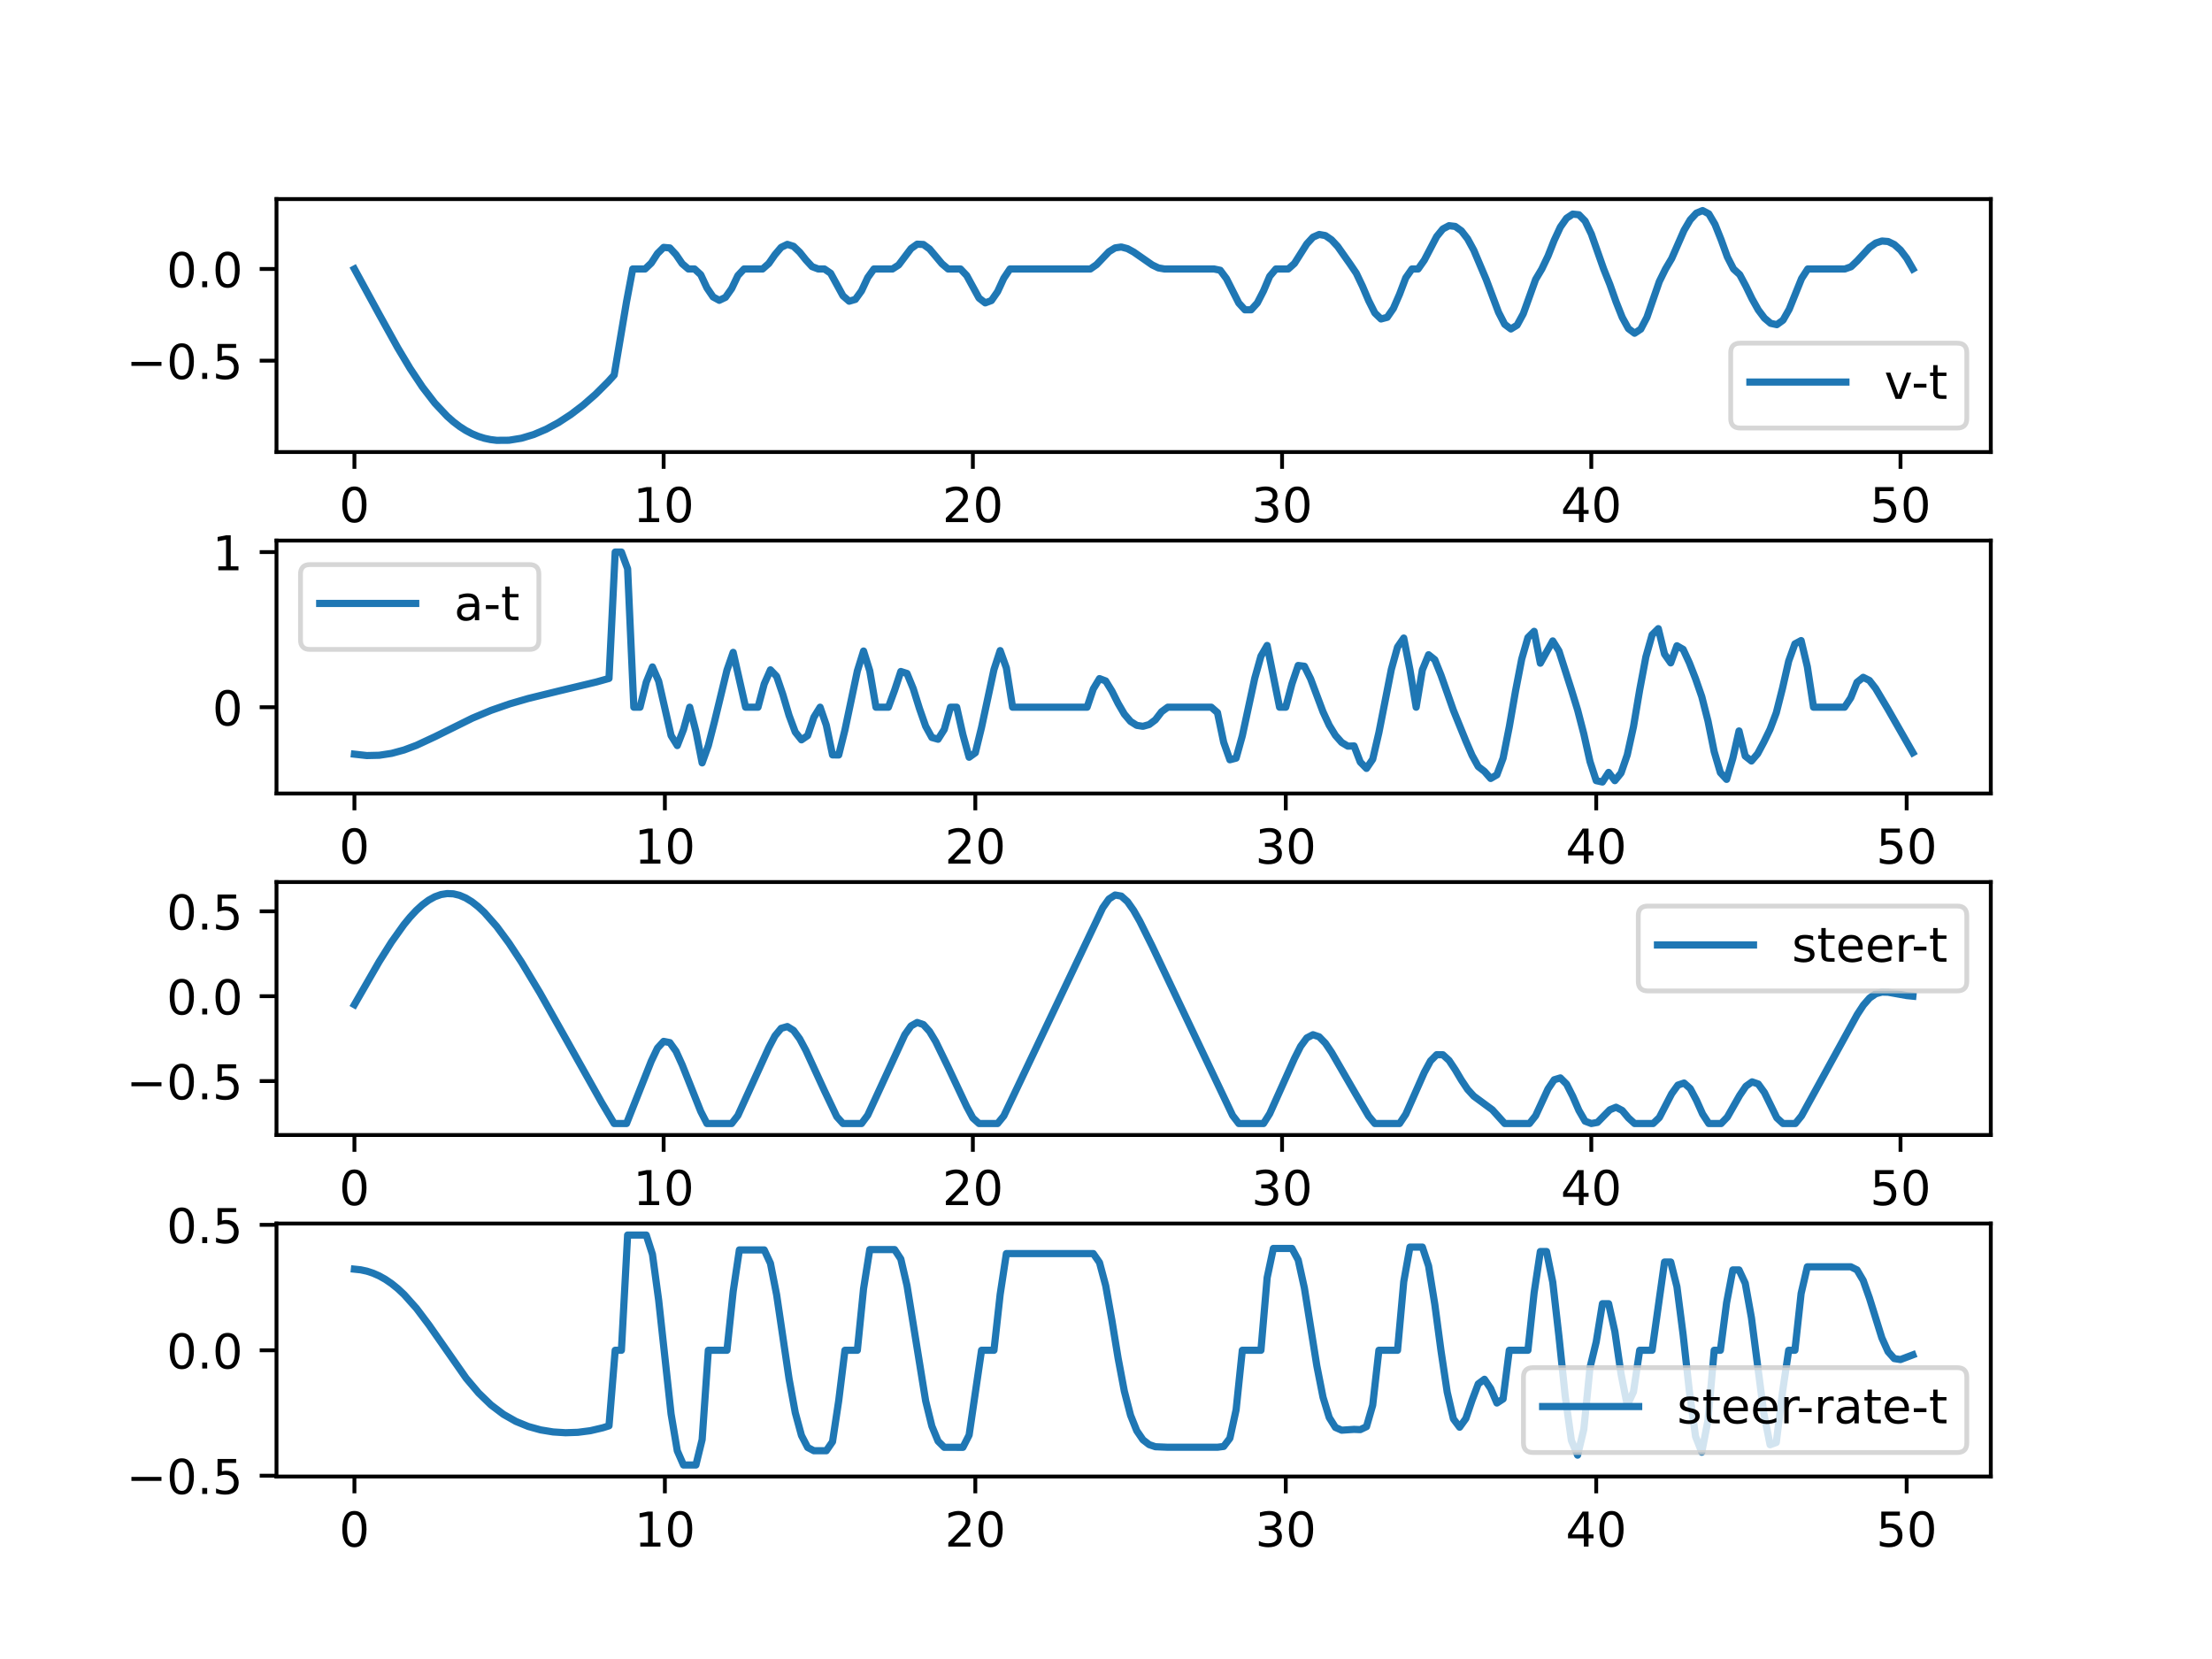 <?xml version="1.0" encoding="utf-8" standalone="no"?>
<!DOCTYPE svg PUBLIC "-//W3C//DTD SVG 1.1//EN"
  "http://www.w3.org/Graphics/SVG/1.1/DTD/svg11.dtd">
<!-- Created with matplotlib (https://matplotlib.org/) -->
<svg height="345.6pt" version="1.1" viewBox="0 0 460.8 345.6" width="460.8pt" xmlns="http://www.w3.org/2000/svg" xmlns:xlink="http://www.w3.org/1999/xlink">
 <defs>
  <style type="text/css">*{stroke-linecap:butt;stroke-linejoin:round;}</style>
 </defs>
 <g id="figure_1">
  <g id="patch_1">
   <path d="M 0 345.6 
L 460.8 345.6 
L 460.8 0 
L 0 0 
z
" style="fill:#ffffff;"/>
  </g>
  <g id="axes_1">
   <g id="patch_2">
    <path d="M 57.6 94.167 
L 414.72 94.167 
L 414.72 41.472 
L 57.6 41.472 
z
" style="fill:#ffffff;"/>
   </g>
   <g id="matplotlib.axis_1">
    <g id="xtick_1">
     <g id="line2d_1">
      <defs>
       <path d="M 0 0 
L 0 3.5 
" id="m95161fc58a" style="stroke:#000000;stroke-width:0.8;"/>
      </defs>
      <g>
       <use style="stroke:#000000;stroke-width:0.8;" x="73.833" xlink:href="#m95161fc58a" y="94.167"/>
      </g>
     </g>
     <g id="text_1">
      <!-- 0 -->
      <g transform="translate(70.651 108.766)scale(0.1 -0.1)">
       <defs>
        <path d="M 31.781 66.406 
Q 24.172 66.406 20.328 58.906 
Q 16.5 51.422 16.5 36.375 
Q 16.5 21.391 20.328 13.891 
Q 24.172 6.391 31.781 6.391 
Q 39.453 6.391 43.281 13.891 
Q 47.125 21.391 47.125 36.375 
Q 47.125 51.422 43.281 58.906 
Q 39.453 66.406 31.781 66.406 
z
M 31.781 74.219 
Q 44.047 74.219 50.516 64.516 
Q 56.984 54.828 56.984 36.375 
Q 56.984 17.969 50.516 8.266 
Q 44.047 -1.422 31.781 -1.422 
Q 19.531 -1.422 13.062 8.266 
Q 6.594 17.969 6.594 36.375 
Q 6.594 54.828 13.062 64.516 
Q 19.531 74.219 31.781 74.219 
z
" id="DejaVuSans-48"/>
       </defs>
       <use xlink:href="#DejaVuSans-48"/>
      </g>
     </g>
    </g>
    <g id="xtick_2">
     <g id="line2d_2">
      <g>
       <use style="stroke:#000000;stroke-width:0.8;" x="138.248" xlink:href="#m95161fc58a" y="94.167"/>
      </g>
     </g>
     <g id="text_2">
      <!-- 10 -->
      <g transform="translate(131.886 108.766)scale(0.1 -0.1)">
       <defs>
        <path d="M 12.406 8.297 
L 28.516 8.297 
L 28.516 63.922 
L 10.984 60.406 
L 10.984 69.391 
L 28.422 72.906 
L 38.281 72.906 
L 38.281 8.297 
L 54.391 8.297 
L 54.391 0 
L 12.406 0 
z
" id="DejaVuSans-49"/>
       </defs>
       <use xlink:href="#DejaVuSans-49"/>
       <use x="63.623" xlink:href="#DejaVuSans-48"/>
      </g>
     </g>
    </g>
    <g id="xtick_3">
     <g id="line2d_3">
      <g>
       <use style="stroke:#000000;stroke-width:0.8;" x="202.664" xlink:href="#m95161fc58a" y="94.167"/>
      </g>
     </g>
     <g id="text_3">
      <!-- 20 -->
      <g transform="translate(196.301 108.766)scale(0.1 -0.1)">
       <defs>
        <path d="M 19.188 8.297 
L 53.609 8.297 
L 53.609 0 
L 7.328 0 
L 7.328 8.297 
Q 12.938 14.109 22.625 23.891 
Q 32.328 33.688 34.812 36.531 
Q 39.547 41.844 41.422 45.531 
Q 43.312 49.219 43.312 52.781 
Q 43.312 58.594 39.234 62.25 
Q 35.156 65.922 28.609 65.922 
Q 23.969 65.922 18.812 64.312 
Q 13.672 62.703 7.812 59.422 
L 7.812 69.391 
Q 13.766 71.781 18.938 73 
Q 24.125 74.219 28.422 74.219 
Q 39.75 74.219 46.484 68.547 
Q 53.219 62.891 53.219 53.422 
Q 53.219 48.922 51.531 44.891 
Q 49.859 40.875 45.406 35.406 
Q 44.188 33.984 37.641 27.219 
Q 31.109 20.453 19.188 8.297 
z
" id="DejaVuSans-50"/>
       </defs>
       <use xlink:href="#DejaVuSans-50"/>
       <use x="63.623" xlink:href="#DejaVuSans-48"/>
      </g>
     </g>
    </g>
    <g id="xtick_4">
     <g id="line2d_4">
      <g>
       <use style="stroke:#000000;stroke-width:0.8;" x="267.079" xlink:href="#m95161fc58a" y="94.167"/>
      </g>
     </g>
     <g id="text_4">
      <!-- 30 -->
      <g transform="translate(260.717 108.766)scale(0.1 -0.1)">
       <defs>
        <path d="M 40.578 39.312 
Q 47.656 37.797 51.625 33 
Q 55.609 28.219 55.609 21.188 
Q 55.609 10.406 48.188 4.484 
Q 40.766 -1.422 27.094 -1.422 
Q 22.516 -1.422 17.656 -0.516 
Q 12.797 0.391 7.625 2.203 
L 7.625 11.719 
Q 11.719 9.328 16.594 8.109 
Q 21.484 6.891 26.812 6.891 
Q 36.078 6.891 40.938 10.547 
Q 45.797 14.203 45.797 21.188 
Q 45.797 27.641 41.281 31.266 
Q 36.766 34.906 28.719 34.906 
L 20.219 34.906 
L 20.219 43.016 
L 29.109 43.016 
Q 36.375 43.016 40.234 45.922 
Q 44.094 48.828 44.094 54.297 
Q 44.094 59.906 40.109 62.906 
Q 36.141 65.922 28.719 65.922 
Q 24.656 65.922 20.016 65.031 
Q 15.375 64.156 9.812 62.312 
L 9.812 71.094 
Q 15.438 72.656 20.344 73.438 
Q 25.25 74.219 29.594 74.219 
Q 40.828 74.219 47.359 69.109 
Q 53.906 64.016 53.906 55.328 
Q 53.906 49.266 50.438 45.094 
Q 46.969 40.922 40.578 39.312 
z
" id="DejaVuSans-51"/>
       </defs>
       <use xlink:href="#DejaVuSans-51"/>
       <use x="63.623" xlink:href="#DejaVuSans-48"/>
      </g>
     </g>
    </g>
    <g id="xtick_5">
     <g id="line2d_5">
      <g>
       <use style="stroke:#000000;stroke-width:0.8;" x="331.495" xlink:href="#m95161fc58a" y="94.167"/>
      </g>
     </g>
     <g id="text_5">
      <!-- 40 -->
      <g transform="translate(325.133 108.766)scale(0.1 -0.1)">
       <defs>
        <path d="M 37.797 64.312 
L 12.891 25.391 
L 37.797 25.391 
z
M 35.203 72.906 
L 47.609 72.906 
L 47.609 25.391 
L 58.016 25.391 
L 58.016 17.188 
L 47.609 17.188 
L 47.609 0 
L 37.797 0 
L 37.797 17.188 
L 4.891 17.188 
L 4.891 26.703 
z
" id="DejaVuSans-52"/>
       </defs>
       <use xlink:href="#DejaVuSans-52"/>
       <use x="63.623" xlink:href="#DejaVuSans-48"/>
      </g>
     </g>
    </g>
    <g id="xtick_6">
     <g id="line2d_6">
      <g>
       <use style="stroke:#000000;stroke-width:0.8;" x="395.911" xlink:href="#m95161fc58a" y="94.167"/>
      </g>
     </g>
     <g id="text_6">
      <!-- 50 -->
      <g transform="translate(389.548 108.766)scale(0.1 -0.1)">
       <defs>
        <path d="M 10.797 72.906 
L 49.516 72.906 
L 49.516 64.594 
L 19.828 64.594 
L 19.828 46.734 
Q 21.969 47.469 24.109 47.828 
Q 26.266 48.188 28.422 48.188 
Q 40.625 48.188 47.75 41.5 
Q 54.891 34.812 54.891 23.391 
Q 54.891 11.625 47.562 5.094 
Q 40.234 -1.422 26.906 -1.422 
Q 22.312 -1.422 17.547 -0.641 
Q 12.797 0.141 7.719 1.703 
L 7.719 11.625 
Q 12.109 9.234 16.797 8.062 
Q 21.484 6.891 26.703 6.891 
Q 35.156 6.891 40.078 11.328 
Q 45.016 15.766 45.016 23.391 
Q 45.016 31 40.078 35.438 
Q 35.156 39.891 26.703 39.891 
Q 22.75 39.891 18.812 39.016 
Q 14.891 38.141 10.797 36.281 
z
" id="DejaVuSans-53"/>
       </defs>
       <use xlink:href="#DejaVuSans-53"/>
       <use x="63.623" xlink:href="#DejaVuSans-48"/>
      </g>
     </g>
    </g>
   </g>
   <g id="matplotlib.axis_2">
    <g id="ytick_1">
     <g id="line2d_7">
      <defs>
       <path d="M 0 0 
L -3.5 0 
" id="m61de4c6805" style="stroke:#000000;stroke-width:0.8;"/>
      </defs>
      <g>
       <use style="stroke:#000000;stroke-width:0.8;" x="57.6" xlink:href="#m61de4c6805" y="75.138"/>
      </g>
     </g>
     <g id="text_7">
      <!-- −0.5 -->
      <g transform="translate(26.317 78.938)scale(0.1 -0.1)">
       <defs>
        <path d="M 10.594 35.5 
L 73.188 35.5 
L 73.188 27.203 
L 10.594 27.203 
z
" id="DejaVuSans-8722"/>
        <path d="M 10.688 12.406 
L 21 12.406 
L 21 0 
L 10.688 0 
z
" id="DejaVuSans-46"/>
       </defs>
       <use xlink:href="#DejaVuSans-8722"/>
       <use x="83.789" xlink:href="#DejaVuSans-48"/>
       <use x="147.412" xlink:href="#DejaVuSans-46"/>
       <use x="179.199" xlink:href="#DejaVuSans-53"/>
      </g>
     </g>
    </g>
    <g id="ytick_2">
     <g id="line2d_8">
      <g>
       <use style="stroke:#000000;stroke-width:0.8;" x="57.6" xlink:href="#m61de4c6805" y="56.034"/>
      </g>
     </g>
     <g id="text_8">
      <!-- 0.0 -->
      <g transform="translate(34.697 59.833)scale(0.1 -0.1)">
       <use xlink:href="#DejaVuSans-48"/>
       <use x="63.623" xlink:href="#DejaVuSans-46"/>
       <use x="95.41" xlink:href="#DejaVuSans-48"/>
      </g>
     </g>
    </g>
   </g>
   <g id="line2d_9">
    <path clip-path="url(#pc3687b5e52)" d="M 73.833 56.034 
L 78.986 65.475 
L 82.851 72.447 
L 85.428 76.754 
L 88.004 80.63 
L 90.581 83.974 
L 93.157 86.718 
L 94.446 87.857 
L 95.734 88.839 
L 97.022 89.669 
L 98.311 90.351 
L 99.599 90.89 
L 100.887 91.295 
L 102.176 91.572 
L 103.464 91.729 
L 106.041 91.709 
L 108.617 91.29 
L 111.194 90.516 
L 113.77 89.419 
L 116.347 88.024 
L 118.924 86.344 
L 121.5 84.381 
L 124.077 82.124 
L 126.654 79.552 
L 127.942 78.136 
L 130.518 62.852 
L 131.807 56.034 
L 134.383 56.034 
L 135.672 54.803 
L 136.96 52.819 
L 138.248 51.536 
L 139.537 51.647 
L 140.825 53.042 
L 142.113 54.932 
L 143.402 56.034 
L 144.69 56.034 
L 145.978 57.227 
L 147.266 59.97 
L 148.555 61.862 
L 149.843 62.561 
L 151.131 61.942 
L 152.42 60.117 
L 153.708 57.416 
L 154.996 56.034 
L 158.861 56.034 
L 160.15 54.889 
L 161.438 53.049 
L 162.726 51.529 
L 164.015 50.906 
L 165.303 51.309 
L 166.591 52.534 
L 167.879 54.142 
L 169.168 55.54 
L 170.456 56.034 
L 171.744 56.034 
L 173.033 56.92 
L 175.609 61.624 
L 176.898 62.747 
L 178.186 62.371 
L 179.474 60.588 
L 180.763 57.821 
L 182.051 56.034 
L 185.916 56.034 
L 187.204 55.202 
L 189.781 51.782 
L 191.069 50.867 
L 192.357 50.929 
L 193.646 51.867 
L 196.222 54.939 
L 197.511 56.033 
L 200.087 56.034 
L 201.376 57.389 
L 203.952 62.1 
L 205.241 63.096 
L 206.529 62.611 
L 207.817 60.757 
L 209.105 57.969 
L 210.394 56.034 
L 227.142 56.034 
L 228.43 55.134 
L 231.007 52.434 
L 232.295 51.64 
L 233.583 51.455 
L 234.872 51.796 
L 236.16 52.497 
L 240.025 55.187 
L 241.313 55.811 
L 242.602 56.034 
L 252.908 56.034 
L 254.196 56.301 
L 255.485 58.032 
L 258.061 63.132 
L 259.35 64.542 
L 260.638 64.536 
L 261.926 63.114 
L 263.215 60.6 
L 264.503 57.559 
L 265.791 56.034 
L 268.368 56.034 
L 269.656 54.881 
L 272.233 50.808 
L 273.521 49.409 
L 274.809 48.84 
L 276.098 49.071 
L 277.386 49.962 
L 278.674 51.353 
L 281.251 55.008 
L 282.539 56.917 
L 283.828 59.62 
L 285.116 62.635 
L 286.404 65.2 
L 287.692 66.449 
L 288.981 66.104 
L 290.269 64.244 
L 291.557 61.282 
L 292.846 57.875 
L 294.134 56.034 
L 295.422 56.034 
L 296.711 54.196 
L 299.287 49.273 
L 300.576 47.696 
L 301.864 47.013 
L 303.152 47.169 
L 304.441 48.091 
L 305.729 49.753 
L 307.017 52.122 
L 309.594 58.209 
L 312.17 65.053 
L 313.459 67.563 
L 314.747 68.53 
L 316.035 67.74 
L 317.324 65.369 
L 319.9 58.202 
L 321.189 56.034 
L 322.477 53.334 
L 323.765 50.069 
L 325.054 47.299 
L 326.342 45.46 
L 327.63 44.601 
L 328.918 44.735 
L 330.207 46.049 
L 331.495 48.729 
L 334.072 56.034 
L 335.36 59.246 
L 336.648 62.865 
L 337.937 66.107 
L 339.225 68.456 
L 340.513 69.418 
L 341.802 68.565 
L 343.09 66.085 
L 345.666 58.651 
L 346.955 56.034 
L 348.243 53.852 
L 350.82 47.977 
L 352.108 45.79 
L 353.396 44.388 
L 354.685 43.867 
L 355.973 44.546 
L 357.261 46.736 
L 358.55 49.961 
L 359.838 53.517 
L 361.126 56.034 
L 362.415 57.204 
L 363.703 59.612 
L 364.991 62.262 
L 366.279 64.554 
L 367.568 66.271 
L 368.856 67.357 
L 370.144 67.634 
L 371.433 66.703 
L 372.721 64.43 
L 375.298 58.03 
L 376.586 56.034 
L 384.316 56.034 
L 385.604 55.57 
L 386.892 54.343 
L 389.469 51.554 
L 390.757 50.631 
L 392.046 50.208 
L 393.334 50.312 
L 394.622 50.941 
L 395.911 52.098 
L 397.199 53.792 
L 398.487 56.034 
L 398.487 56.034 
" style="fill:none;stroke:#1f77b4;stroke-linecap:square;stroke-width:1.5;"/>
   </g>
   <g id="patch_3">
    <path d="M 57.6 94.167 
L 57.6 41.472 
" style="fill:none;stroke:#000000;stroke-linecap:square;stroke-linejoin:miter;stroke-width:0.8;"/>
   </g>
   <g id="patch_4">
    <path d="M 414.72 94.167 
L 414.72 41.472 
" style="fill:none;stroke:#000000;stroke-linecap:square;stroke-linejoin:miter;stroke-width:0.8;"/>
   </g>
   <g id="patch_5">
    <path d="M 57.6 94.167 
L 414.72 94.167 
" style="fill:none;stroke:#000000;stroke-linecap:square;stroke-linejoin:miter;stroke-width:0.8;"/>
   </g>
   <g id="patch_6">
    <path d="M 57.6 41.472 
L 414.72 41.472 
" style="fill:none;stroke:#000000;stroke-linecap:square;stroke-linejoin:miter;stroke-width:0.8;"/>
   </g>
   <g id="legend_1">
    <g id="patch_7">
     <path d="M 362.536 89.167 
L 407.72 89.167 
Q 409.72 89.167 409.72 87.167 
L 409.72 73.489 
Q 409.72 71.489 407.72 71.489 
L 362.536 71.489 
Q 360.536 71.489 360.536 73.489 
L 360.536 87.167 
Q 360.536 89.167 362.536 89.167 
z
" style="fill:#ffffff;opacity:0.8;stroke:#cccccc;stroke-linejoin:miter;"/>
    </g>
    <g id="line2d_10">
     <path d="M 364.536 79.588 
L 384.536 79.588 
" style="fill:none;stroke:#1f77b4;stroke-linecap:square;stroke-width:1.5;"/>
    </g>
    <g id="line2d_11"/>
    <g id="text_9">
     <!-- v-t -->
     <g transform="translate(392.536 83.088)scale(0.1 -0.1)">
      <defs>
       <path d="M 2.984 54.688 
L 12.5 54.688 
L 29.594 8.797 
L 46.688 54.688 
L 56.203 54.688 
L 35.688 0 
L 23.484 0 
z
" id="DejaVuSans-118"/>
       <path d="M 4.891 31.391 
L 31.203 31.391 
L 31.203 23.391 
L 4.891 23.391 
z
" id="DejaVuSans-45"/>
       <path d="M 18.312 70.219 
L 18.312 54.688 
L 36.812 54.688 
L 36.812 47.703 
L 18.312 47.703 
L 18.312 18.016 
Q 18.312 11.328 20.141 9.422 
Q 21.969 7.516 27.594 7.516 
L 36.812 7.516 
L 36.812 0 
L 27.594 0 
Q 17.188 0 13.234 3.875 
Q 9.281 7.766 9.281 18.016 
L 9.281 47.703 
L 2.688 47.703 
L 2.688 54.688 
L 9.281 54.688 
L 9.281 70.219 
z
" id="DejaVuSans-116"/>
      </defs>
      <use xlink:href="#DejaVuSans-118"/>
      <use x="56.555" xlink:href="#DejaVuSans-45"/>
      <use x="92.639" xlink:href="#DejaVuSans-116"/>
     </g>
    </g>
   </g>
  </g>
  <g id="axes_2">
   <g id="patch_8">
    <path d="M 57.6 165.306 
L 414.72 165.306 
L 414.72 112.611 
L 57.6 112.611 
z
" style="fill:#ffffff;"/>
   </g>
   <g id="matplotlib.axis_3">
    <g id="xtick_7">
     <g id="line2d_12">
      <g>
       <use style="stroke:#000000;stroke-width:0.8;" x="73.833" xlink:href="#m95161fc58a" y="165.306"/>
      </g>
     </g>
     <g id="text_10">
      <!-- 0 -->
      <g transform="translate(70.651 179.905)scale(0.1 -0.1)">
       <use xlink:href="#DejaVuSans-48"/>
      </g>
     </g>
    </g>
    <g id="xtick_8">
     <g id="line2d_13">
      <g>
       <use style="stroke:#000000;stroke-width:0.8;" x="138.505" xlink:href="#m95161fc58a" y="165.306"/>
      </g>
     </g>
     <g id="text_11">
      <!-- 10 -->
      <g transform="translate(132.142 179.905)scale(0.1 -0.1)">
       <use xlink:href="#DejaVuSans-49"/>
       <use x="63.623" xlink:href="#DejaVuSans-48"/>
      </g>
     </g>
    </g>
    <g id="xtick_9">
     <g id="line2d_14">
      <g>
       <use style="stroke:#000000;stroke-width:0.8;" x="203.177" xlink:href="#m95161fc58a" y="165.306"/>
      </g>
     </g>
     <g id="text_12">
      <!-- 20 -->
      <g transform="translate(196.815 179.905)scale(0.1 -0.1)">
       <use xlink:href="#DejaVuSans-50"/>
       <use x="63.623" xlink:href="#DejaVuSans-48"/>
      </g>
     </g>
    </g>
    <g id="xtick_10">
     <g id="line2d_15">
      <g>
       <use style="stroke:#000000;stroke-width:0.8;" x="267.849" xlink:href="#m95161fc58a" y="165.306"/>
      </g>
     </g>
     <g id="text_13">
      <!-- 30 -->
      <g transform="translate(261.487 179.905)scale(0.1 -0.1)">
       <use xlink:href="#DejaVuSans-51"/>
       <use x="63.623" xlink:href="#DejaVuSans-48"/>
      </g>
     </g>
    </g>
    <g id="xtick_11">
     <g id="line2d_16">
      <g>
       <use style="stroke:#000000;stroke-width:0.8;" x="332.522" xlink:href="#m95161fc58a" y="165.306"/>
      </g>
     </g>
     <g id="text_14">
      <!-- 40 -->
      <g transform="translate(326.159 179.905)scale(0.1 -0.1)">
       <use xlink:href="#DejaVuSans-52"/>
       <use x="63.623" xlink:href="#DejaVuSans-48"/>
      </g>
     </g>
    </g>
    <g id="xtick_12">
     <g id="line2d_17">
      <g>
       <use style="stroke:#000000;stroke-width:0.8;" x="397.194" xlink:href="#m95161fc58a" y="165.306"/>
      </g>
     </g>
     <g id="text_15">
      <!-- 50 -->
      <g transform="translate(390.831 179.905)scale(0.1 -0.1)">
       <use xlink:href="#DejaVuSans-53"/>
       <use x="63.623" xlink:href="#DejaVuSans-48"/>
      </g>
     </g>
    </g>
   </g>
   <g id="matplotlib.axis_4">
    <g id="ytick_3">
     <g id="line2d_18">
      <g>
       <use style="stroke:#000000;stroke-width:0.8;" x="57.6" xlink:href="#m61de4c6805" y="147.322"/>
      </g>
     </g>
     <g id="text_16">
      <!-- 0 -->
      <g transform="translate(44.237 151.121)scale(0.1 -0.1)">
       <use xlink:href="#DejaVuSans-48"/>
      </g>
     </g>
    </g>
    <g id="ytick_4">
     <g id="line2d_19">
      <g>
       <use style="stroke:#000000;stroke-width:0.8;" x="57.6" xlink:href="#m61de4c6805" y="115.006"/>
      </g>
     </g>
     <g id="text_17">
      <!-- 1 -->
      <g transform="translate(44.237 118.805)scale(0.1 -0.1)">
       <use xlink:href="#DejaVuSans-49"/>
      </g>
     </g>
    </g>
   </g>
   <g id="line2d_20">
    <path clip-path="url(#p3705f8cb34)" d="M 73.833 157.106 
L 76.42 157.397 
L 79.007 157.336 
L 81.593 156.938 
L 84.18 156.232 
L 86.767 155.261 
L 90.648 153.452 
L 98.408 149.605 
L 102.289 147.984 
L 106.169 146.635 
L 110.049 145.506 
L 116.516 143.918 
L 124.277 142.058 
L 126.864 141.332 
L 128.157 115.006 
L 129.451 115.006 
L 130.744 118.489 
L 132.038 147.322 
L 133.331 147.322 
L 134.625 142.114 
L 135.918 138.933 
L 137.212 141.895 
L 139.798 153.222 
L 141.092 155.314 
L 142.385 151.981 
L 143.679 147.322 
L 144.972 152.366 
L 146.266 158.922 
L 147.559 155.322 
L 148.853 150.278 
L 151.439 139.607 
L 152.733 135.899 
L 155.32 147.322 
L 157.907 147.322 
L 159.2 142.478 
L 160.494 139.544 
L 161.787 140.894 
L 163.08 144.683 
L 164.374 149.029 
L 165.667 152.5 
L 166.961 154.124 
L 168.254 153.233 
L 169.548 149.409 
L 170.841 147.322 
L 172.135 151.068 
L 173.428 157.259 
L 174.721 157.277 
L 176.015 152.07 
L 178.602 139.779 
L 179.895 135.621 
L 181.189 139.766 
L 182.482 147.322 
L 185.069 147.322 
L 186.362 143.803 
L 187.656 139.885 
L 188.949 140.297 
L 190.243 143.454 
L 191.536 147.585 
L 192.83 151.288 
L 194.123 153.632 
L 195.417 153.998 
L 196.71 151.951 
L 198.003 147.325 
L 199.297 147.322 
L 200.59 153.05 
L 201.884 157.747 
L 203.177 156.82 
L 204.471 151.535 
L 207.058 139.483 
L 208.351 135.531 
L 209.644 139.14 
L 210.938 147.322 
L 226.459 147.322 
L 227.753 143.516 
L 229.046 141.368 
L 230.339 141.858 
L 231.633 143.962 
L 232.926 146.54 
L 234.22 148.763 
L 235.513 150.287 
L 236.807 151.104 
L 238.1 151.305 
L 239.394 150.935 
L 240.687 149.957 
L 241.981 148.267 
L 243.274 147.322 
L 252.328 147.322 
L 253.621 148.449 
L 254.915 154.644 
L 256.208 158.274 
L 257.502 157.934 
L 258.795 153.287 
L 261.382 141.312 
L 262.676 136.688 
L 263.969 134.461 
L 266.556 147.322 
L 267.849 147.322 
L 269.143 142.446 
L 270.436 138.629 
L 271.73 138.793 
L 273.023 141.404 
L 275.61 148.298 
L 276.903 151.089 
L 278.197 153.202 
L 279.49 154.662 
L 280.784 155.439 
L 282.077 155.393 
L 283.371 158.754 
L 284.664 160.072 
L 285.958 158.169 
L 287.251 152.603 
L 289.838 139.455 
L 291.131 134.795 
L 292.425 132.916 
L 293.718 139.535 
L 295.012 147.322 
L 296.305 139.551 
L 297.599 136.395 
L 298.892 137.427 
L 300.185 140.653 
L 302.772 147.981 
L 305.359 154.35 
L 306.653 157.341 
L 307.946 159.69 
L 309.24 160.694 
L 310.533 162.169 
L 311.826 161.415 
L 313.12 157.939 
L 314.413 151.408 
L 315.707 143.982 
L 317 137.295 
L 318.294 132.815 
L 319.587 131.52 
L 320.881 138.155 
L 323.467 133.515 
L 324.761 135.608 
L 327.348 143.69 
L 328.641 147.889 
L 329.935 152.88 
L 331.228 158.653 
L 332.522 162.625 
L 333.815 162.911 
L 335.108 160.906 
L 336.402 162.624 
L 337.695 161.032 
L 338.989 157.255 
L 340.282 151.392 
L 341.576 143.715 
L 342.869 136.832 
L 344.163 132.248 
L 345.456 130.96 
L 346.749 136.254 
L 348.043 138.093 
L 349.336 134.526 
L 350.63 135.272 
L 351.923 138.074 
L 353.217 141.394 
L 354.51 145.12 
L 355.804 150.19 
L 357.097 156.586 
L 358.39 160.959 
L 359.684 162.357 
L 360.977 157.967 
L 362.271 152.271 
L 363.564 157.503 
L 364.858 158.529 
L 366.151 157.012 
L 367.445 154.583 
L 368.738 151.916 
L 370.031 148.492 
L 371.325 143.385 
L 372.618 137.709 
L 373.912 134.136 
L 375.205 133.443 
L 376.499 138.882 
L 377.792 147.322 
L 384.259 147.322 
L 385.553 145.361 
L 386.846 142.133 
L 388.14 141.1 
L 389.433 141.749 
L 390.727 143.417 
L 393.313 147.761 
L 398.487 156.802 
L 398.487 156.802 
" style="fill:none;stroke:#1f77b4;stroke-linecap:square;stroke-width:1.5;"/>
   </g>
   <g id="patch_9">
    <path d="M 57.6 165.306 
L 57.6 112.611 
" style="fill:none;stroke:#000000;stroke-linecap:square;stroke-linejoin:miter;stroke-width:0.8;"/>
   </g>
   <g id="patch_10">
    <path d="M 414.72 165.306 
L 414.72 112.611 
" style="fill:none;stroke:#000000;stroke-linecap:square;stroke-linejoin:miter;stroke-width:0.8;"/>
   </g>
   <g id="patch_11">
    <path d="M 57.6 165.306 
L 414.72 165.306 
" style="fill:none;stroke:#000000;stroke-linecap:square;stroke-linejoin:miter;stroke-width:0.8;"/>
   </g>
   <g id="patch_12">
    <path d="M 57.6 112.611 
L 414.72 112.611 
" style="fill:none;stroke:#000000;stroke-linecap:square;stroke-linejoin:miter;stroke-width:0.8;"/>
   </g>
   <g id="legend_2">
    <g id="patch_13">
     <path d="M 64.6 135.289 
L 110.256 135.289 
Q 112.256 135.289 112.256 133.289 
L 112.256 119.611 
Q 112.256 117.611 110.256 117.611 
L 64.6 117.611 
Q 62.6 117.611 62.6 119.611 
L 62.6 133.289 
Q 62.6 135.289 64.6 135.289 
z
" style="fill:#ffffff;opacity:0.8;stroke:#cccccc;stroke-linejoin:miter;"/>
    </g>
    <g id="line2d_21">
     <path d="M 66.6 125.709 
L 86.6 125.709 
" style="fill:none;stroke:#1f77b4;stroke-linecap:square;stroke-width:1.5;"/>
    </g>
    <g id="line2d_22"/>
    <g id="text_18">
     <!-- a-t -->
     <g transform="translate(94.6 129.209)scale(0.1 -0.1)">
      <defs>
       <path d="M 34.281 27.484 
Q 23.391 27.484 19.188 25 
Q 14.984 22.516 14.984 16.5 
Q 14.984 11.719 18.141 8.906 
Q 21.297 6.109 26.703 6.109 
Q 34.188 6.109 38.703 11.406 
Q 43.219 16.703 43.219 25.484 
L 43.219 27.484 
z
M 52.203 31.203 
L 52.203 0 
L 43.219 0 
L 43.219 8.297 
Q 40.141 3.328 35.547 0.953 
Q 30.953 -1.422 24.312 -1.422 
Q 15.922 -1.422 10.953 3.297 
Q 6 8.016 6 15.922 
Q 6 25.141 12.172 29.828 
Q 18.359 34.516 30.609 34.516 
L 43.219 34.516 
L 43.219 35.406 
Q 43.219 41.609 39.141 45 
Q 35.062 48.391 27.688 48.391 
Q 23 48.391 18.547 47.266 
Q 14.109 46.141 10.016 43.891 
L 10.016 52.203 
Q 14.938 54.109 19.578 55.047 
Q 24.219 56 28.609 56 
Q 40.484 56 46.344 49.844 
Q 52.203 43.703 52.203 31.203 
z
" id="DejaVuSans-97"/>
      </defs>
      <use xlink:href="#DejaVuSans-97"/>
      <use x="61.279" xlink:href="#DejaVuSans-45"/>
      <use x="97.363" xlink:href="#DejaVuSans-116"/>
     </g>
    </g>
   </g>
  </g>
  <g id="axes_3">
   <g id="patch_14">
    <path d="M 57.6 236.445 
L 414.72 236.445 
L 414.72 183.75 
L 57.6 183.75 
z
" style="fill:#ffffff;"/>
   </g>
   <g id="matplotlib.axis_5">
    <g id="xtick_13">
     <g id="line2d_23">
      <g>
       <use style="stroke:#000000;stroke-width:0.8;" x="73.833" xlink:href="#m95161fc58a" y="236.445"/>
      </g>
     </g>
     <g id="text_19">
      <!-- 0 -->
      <g transform="translate(70.651 251.044)scale(0.1 -0.1)">
       <use xlink:href="#DejaVuSans-48"/>
      </g>
     </g>
    </g>
    <g id="xtick_14">
     <g id="line2d_24">
      <g>
       <use style="stroke:#000000;stroke-width:0.8;" x="138.248" xlink:href="#m95161fc58a" y="236.445"/>
      </g>
     </g>
     <g id="text_20">
      <!-- 10 -->
      <g transform="translate(131.886 251.044)scale(0.1 -0.1)">
       <use xlink:href="#DejaVuSans-49"/>
       <use x="63.623" xlink:href="#DejaVuSans-48"/>
      </g>
     </g>
    </g>
    <g id="xtick_15">
     <g id="line2d_25">
      <g>
       <use style="stroke:#000000;stroke-width:0.8;" x="202.664" xlink:href="#m95161fc58a" y="236.445"/>
      </g>
     </g>
     <g id="text_21">
      <!-- 20 -->
      <g transform="translate(196.301 251.044)scale(0.1 -0.1)">
       <use xlink:href="#DejaVuSans-50"/>
       <use x="63.623" xlink:href="#DejaVuSans-48"/>
      </g>
     </g>
    </g>
    <g id="xtick_16">
     <g id="line2d_26">
      <g>
       <use style="stroke:#000000;stroke-width:0.8;" x="267.079" xlink:href="#m95161fc58a" y="236.445"/>
      </g>
     </g>
     <g id="text_22">
      <!-- 30 -->
      <g transform="translate(260.717 251.044)scale(0.1 -0.1)">
       <use xlink:href="#DejaVuSans-51"/>
       <use x="63.623" xlink:href="#DejaVuSans-48"/>
      </g>
     </g>
    </g>
    <g id="xtick_17">
     <g id="line2d_27">
      <g>
       <use style="stroke:#000000;stroke-width:0.8;" x="331.495" xlink:href="#m95161fc58a" y="236.445"/>
      </g>
     </g>
     <g id="text_23">
      <!-- 40 -->
      <g transform="translate(325.133 251.044)scale(0.1 -0.1)">
       <use xlink:href="#DejaVuSans-52"/>
       <use x="63.623" xlink:href="#DejaVuSans-48"/>
      </g>
     </g>
    </g>
    <g id="xtick_18">
     <g id="line2d_28">
      <g>
       <use style="stroke:#000000;stroke-width:0.8;" x="395.911" xlink:href="#m95161fc58a" y="236.445"/>
      </g>
     </g>
     <g id="text_24">
      <!-- 50 -->
      <g transform="translate(389.548 251.044)scale(0.1 -0.1)">
       <use xlink:href="#DejaVuSans-53"/>
       <use x="63.623" xlink:href="#DejaVuSans-48"/>
      </g>
     </g>
    </g>
   </g>
   <g id="matplotlib.axis_6">
    <g id="ytick_5">
     <g id="line2d_29">
      <g>
       <use style="stroke:#000000;stroke-width:0.8;" x="57.6" xlink:href="#m61de4c6805" y="225.208"/>
      </g>
     </g>
     <g id="text_25">
      <!-- −0.5 -->
      <g transform="translate(26.317 229.007)scale(0.1 -0.1)">
       <use xlink:href="#DejaVuSans-8722"/>
       <use x="83.789" xlink:href="#DejaVuSans-48"/>
       <use x="147.412" xlink:href="#DejaVuSans-46"/>
       <use x="179.199" xlink:href="#DejaVuSans-53"/>
      </g>
     </g>
    </g>
    <g id="ytick_6">
     <g id="line2d_30">
      <g>
       <use style="stroke:#000000;stroke-width:0.8;" x="57.6" xlink:href="#m61de4c6805" y="207.524"/>
      </g>
     </g>
     <g id="text_26">
      <!-- 0.0 -->
      <g transform="translate(34.697 211.323)scale(0.1 -0.1)">
       <use xlink:href="#DejaVuSans-48"/>
       <use x="63.623" xlink:href="#DejaVuSans-46"/>
       <use x="95.41" xlink:href="#DejaVuSans-48"/>
      </g>
     </g>
    </g>
    <g id="ytick_7">
     <g id="line2d_31">
      <g>
       <use style="stroke:#000000;stroke-width:0.8;" x="57.6" xlink:href="#m61de4c6805" y="189.839"/>
      </g>
     </g>
     <g id="text_27">
      <!-- 0.5 -->
      <g transform="translate(34.697 193.639)scale(0.1 -0.1)">
       <use xlink:href="#DejaVuSans-48"/>
       <use x="63.623" xlink:href="#DejaVuSans-46"/>
       <use x="95.41" xlink:href="#DejaVuSans-53"/>
      </g>
     </g>
    </g>
   </g>
   <g id="line2d_32">
    <path clip-path="url(#p106db44a54)" d="M 73.833 209.292 
L 78.986 200.331 
L 81.563 196.236 
L 84.139 192.621 
L 85.428 191.049 
L 86.716 189.662 
L 88.004 188.482 
L 89.292 187.527 
L 90.581 186.812 
L 91.869 186.349 
L 93.157 186.145 
L 94.446 186.2 
L 95.734 186.51 
L 97.022 187.067 
L 98.311 187.856 
L 99.599 188.862 
L 100.887 190.065 
L 103.464 192.99 
L 106.041 196.48 
L 108.617 200.398 
L 112.482 206.833 
L 117.635 215.978 
L 125.365 229.734 
L 127.942 234.05 
L 130.518 234.05 
L 135.672 221.054 
L 136.96 218.349 
L 138.248 216.937 
L 139.537 217.194 
L 140.825 218.99 
L 142.113 221.825 
L 145.978 231.531 
L 147.266 234.05 
L 152.42 234.05 
L 153.708 232.392 
L 160.15 218.242 
L 161.438 215.789 
L 162.726 214.225 
L 164.015 213.848 
L 165.303 214.651 
L 166.591 216.41 
L 167.879 218.813 
L 171.744 227.219 
L 174.321 232.63 
L 175.609 234.05 
L 179.474 234.05 
L 180.763 232.313 
L 188.492 215.544 
L 189.781 213.724 
L 191.069 213 
L 192.357 213.438 
L 193.646 214.865 
L 194.934 217.004 
L 197.511 222.303 
L 201.376 230.512 
L 202.664 232.903 
L 203.952 234.05 
L 207.817 234.05 
L 209.105 232.475 
L 229.718 189.107 
L 231.007 187.286 
L 232.295 186.445 
L 233.583 186.672 
L 234.872 187.826 
L 236.16 189.659 
L 237.448 191.927 
L 240.025 197.113 
L 256.773 232.371 
L 258.061 234.05 
L 263.215 234.05 
L 264.503 232.003 
L 269.656 220.516 
L 270.944 217.969 
L 272.233 216.215 
L 273.521 215.55 
L 274.809 215.987 
L 276.098 217.311 
L 277.386 219.209 
L 282.539 228.111 
L 285.116 232.502 
L 286.404 234.05 
L 291.557 234.05 
L 292.846 232.116 
L 296.711 223.387 
L 297.999 221.01 
L 299.287 219.712 
L 300.576 219.724 
L 301.864 220.904 
L 303.152 222.84 
L 304.441 225.009 
L 305.729 226.935 
L 307.017 228.346 
L 310.882 231.19 
L 313.459 234.05 
L 318.612 234.05 
L 319.9 232.425 
L 322.477 226.856 
L 323.765 224.935 
L 325.054 224.549 
L 326.342 225.832 
L 327.63 228.375 
L 328.918 231.331 
L 330.207 233.563 
L 331.495 234.05 
L 332.783 233.814 
L 335.36 231.188 
L 336.648 230.657 
L 337.937 231.327 
L 339.225 232.877 
L 340.513 234.05 
L 344.378 234.05 
L 345.666 232.818 
L 348.243 227.842 
L 349.531 226.051 
L 350.82 225.616 
L 352.108 226.767 
L 353.396 229.198 
L 354.685 232.073 
L 355.973 234.05 
L 358.55 234.05 
L 359.838 232.708 
L 362.415 228.177 
L 363.703 226.286 
L 364.991 225.371 
L 366.279 225.817 
L 367.568 227.605 
L 370.144 232.868 
L 371.433 234.05 
L 374.009 234.05 
L 375.298 232.45 
L 386.892 211.353 
L 388.181 209.384 
L 389.469 207.909 
L 390.757 207.018 
L 392.046 206.666 
L 393.334 206.704 
L 397.199 207.395 
L 398.487 207.524 
L 398.487 207.524 
" style="fill:none;stroke:#1f77b4;stroke-linecap:square;stroke-width:1.5;"/>
   </g>
   <g id="patch_15">
    <path d="M 57.6 236.445 
L 57.6 183.75 
" style="fill:none;stroke:#000000;stroke-linecap:square;stroke-linejoin:miter;stroke-width:0.8;"/>
   </g>
   <g id="patch_16">
    <path d="M 414.72 236.445 
L 414.72 183.75 
" style="fill:none;stroke:#000000;stroke-linecap:square;stroke-linejoin:miter;stroke-width:0.8;"/>
   </g>
   <g id="patch_17">
    <path d="M 57.6 236.445 
L 414.72 236.445 
" style="fill:none;stroke:#000000;stroke-linecap:square;stroke-linejoin:miter;stroke-width:0.8;"/>
   </g>
   <g id="patch_18">
    <path d="M 57.6 183.75 
L 414.72 183.75 
" style="fill:none;stroke:#000000;stroke-linecap:square;stroke-linejoin:miter;stroke-width:0.8;"/>
   </g>
   <g id="legend_3">
    <g id="patch_19">
     <path d="M 343.283 206.428 
L 407.72 206.428 
Q 409.72 206.428 409.72 204.428 
L 409.72 190.75 
Q 409.72 188.75 407.72 188.75 
L 343.283 188.75 
Q 341.283 188.75 341.283 190.75 
L 341.283 204.428 
Q 341.283 206.428 343.283 206.428 
z
" style="fill:#ffffff;opacity:0.8;stroke:#cccccc;stroke-linejoin:miter;"/>
    </g>
    <g id="line2d_33">
     <path d="M 345.283 196.848 
L 365.283 196.848 
" style="fill:none;stroke:#1f77b4;stroke-linecap:square;stroke-width:1.5;"/>
    </g>
    <g id="line2d_34"/>
    <g id="text_28">
     <!-- steer-t -->
     <g transform="translate(373.283 200.348)scale(0.1 -0.1)">
      <defs>
       <path d="M 44.281 53.078 
L 44.281 44.578 
Q 40.484 46.531 36.375 47.5 
Q 32.281 48.484 27.875 48.484 
Q 21.188 48.484 17.844 46.438 
Q 14.5 44.391 14.5 40.281 
Q 14.5 37.156 16.891 35.375 
Q 19.281 33.594 26.516 31.984 
L 29.594 31.297 
Q 39.156 29.25 43.188 25.516 
Q 47.219 21.781 47.219 15.094 
Q 47.219 7.469 41.188 3.016 
Q 35.156 -1.422 24.609 -1.422 
Q 20.219 -1.422 15.453 -0.562 
Q 10.688 0.297 5.422 2 
L 5.422 11.281 
Q 10.406 8.688 15.234 7.391 
Q 20.062 6.109 24.812 6.109 
Q 31.156 6.109 34.562 8.281 
Q 37.984 10.453 37.984 14.406 
Q 37.984 18.062 35.516 20.016 
Q 33.062 21.969 24.703 23.781 
L 21.578 24.516 
Q 13.234 26.266 9.516 29.906 
Q 5.812 33.547 5.812 39.891 
Q 5.812 47.609 11.281 51.797 
Q 16.75 56 26.812 56 
Q 31.781 56 36.172 55.266 
Q 40.578 54.547 44.281 53.078 
z
" id="DejaVuSans-115"/>
       <path d="M 56.203 29.594 
L 56.203 25.203 
L 14.891 25.203 
Q 15.484 15.922 20.484 11.062 
Q 25.484 6.203 34.422 6.203 
Q 39.594 6.203 44.453 7.469 
Q 49.312 8.734 54.109 11.281 
L 54.109 2.781 
Q 49.266 0.734 44.188 -0.344 
Q 39.109 -1.422 33.891 -1.422 
Q 20.797 -1.422 13.156 6.188 
Q 5.516 13.812 5.516 26.812 
Q 5.516 40.234 12.766 48.109 
Q 20.016 56 32.328 56 
Q 43.359 56 49.781 48.891 
Q 56.203 41.797 56.203 29.594 
z
M 47.219 32.234 
Q 47.125 39.594 43.094 43.984 
Q 39.062 48.391 32.422 48.391 
Q 24.906 48.391 20.391 44.141 
Q 15.875 39.891 15.188 32.172 
z
" id="DejaVuSans-101"/>
       <path d="M 41.109 46.297 
Q 39.594 47.172 37.812 47.578 
Q 36.031 48 33.891 48 
Q 26.266 48 22.188 43.047 
Q 18.109 38.094 18.109 28.812 
L 18.109 0 
L 9.078 0 
L 9.078 54.688 
L 18.109 54.688 
L 18.109 46.188 
Q 20.953 51.172 25.484 53.578 
Q 30.031 56 36.531 56 
Q 37.453 56 38.578 55.875 
Q 39.703 55.766 41.062 55.516 
z
" id="DejaVuSans-114"/>
      </defs>
      <use xlink:href="#DejaVuSans-115"/>
      <use x="52.1" xlink:href="#DejaVuSans-116"/>
      <use x="91.309" xlink:href="#DejaVuSans-101"/>
      <use x="152.832" xlink:href="#DejaVuSans-101"/>
      <use x="214.355" xlink:href="#DejaVuSans-114"/>
      <use x="249.094" xlink:href="#DejaVuSans-45"/>
      <use x="285.178" xlink:href="#DejaVuSans-116"/>
     </g>
    </g>
   </g>
  </g>
  <g id="axes_4">
   <g id="patch_20">
    <path d="M 57.6 307.584 
L 414.72 307.584 
L 414.72 254.889 
L 57.6 254.889 
z
" style="fill:#ffffff;"/>
   </g>
   <g id="matplotlib.axis_7">
    <g id="xtick_19">
     <g id="line2d_35">
      <g>
       <use style="stroke:#000000;stroke-width:0.8;" x="73.833" xlink:href="#m95161fc58a" y="307.584"/>
      </g>
     </g>
     <g id="text_29">
      <!-- 0 -->
      <g transform="translate(70.651 322.182)scale(0.1 -0.1)">
       <use xlink:href="#DejaVuSans-48"/>
      </g>
     </g>
    </g>
    <g id="xtick_20">
     <g id="line2d_36">
      <g>
       <use style="stroke:#000000;stroke-width:0.8;" x="138.505" xlink:href="#m95161fc58a" y="307.584"/>
      </g>
     </g>
     <g id="text_30">
      <!-- 10 -->
      <g transform="translate(132.142 322.182)scale(0.1 -0.1)">
       <use xlink:href="#DejaVuSans-49"/>
       <use x="63.623" xlink:href="#DejaVuSans-48"/>
      </g>
     </g>
    </g>
    <g id="xtick_21">
     <g id="line2d_37">
      <g>
       <use style="stroke:#000000;stroke-width:0.8;" x="203.177" xlink:href="#m95161fc58a" y="307.584"/>
      </g>
     </g>
     <g id="text_31">
      <!-- 20 -->
      <g transform="translate(196.815 322.182)scale(0.1 -0.1)">
       <use xlink:href="#DejaVuSans-50"/>
       <use x="63.623" xlink:href="#DejaVuSans-48"/>
      </g>
     </g>
    </g>
    <g id="xtick_22">
     <g id="line2d_38">
      <g>
       <use style="stroke:#000000;stroke-width:0.8;" x="267.849" xlink:href="#m95161fc58a" y="307.584"/>
      </g>
     </g>
     <g id="text_32">
      <!-- 30 -->
      <g transform="translate(261.487 322.182)scale(0.1 -0.1)">
       <use xlink:href="#DejaVuSans-51"/>
       <use x="63.623" xlink:href="#DejaVuSans-48"/>
      </g>
     </g>
    </g>
    <g id="xtick_23">
     <g id="line2d_39">
      <g>
       <use style="stroke:#000000;stroke-width:0.8;" x="332.522" xlink:href="#m95161fc58a" y="307.584"/>
      </g>
     </g>
     <g id="text_33">
      <!-- 40 -->
      <g transform="translate(326.159 322.182)scale(0.1 -0.1)">
       <use xlink:href="#DejaVuSans-52"/>
       <use x="63.623" xlink:href="#DejaVuSans-48"/>
      </g>
     </g>
    </g>
    <g id="xtick_24">
     <g id="line2d_40">
      <g>
       <use style="stroke:#000000;stroke-width:0.8;" x="397.194" xlink:href="#m95161fc58a" y="307.584"/>
      </g>
     </g>
     <g id="text_34">
      <!-- 50 -->
      <g transform="translate(390.831 322.182)scale(0.1 -0.1)">
       <use xlink:href="#DejaVuSans-53"/>
       <use x="63.623" xlink:href="#DejaVuSans-48"/>
      </g>
     </g>
    </g>
   </g>
   <g id="matplotlib.axis_8">
    <g id="ytick_8">
     <g id="line2d_41">
      <g>
       <use style="stroke:#000000;stroke-width:0.8;" x="57.6" xlink:href="#m61de4c6805" y="307.417"/>
      </g>
     </g>
     <g id="text_35">
      <!-- −0.5 -->
      <g transform="translate(26.317 311.216)scale(0.1 -0.1)">
       <use xlink:href="#DejaVuSans-8722"/>
       <use x="83.789" xlink:href="#DejaVuSans-48"/>
       <use x="147.412" xlink:href="#DejaVuSans-46"/>
       <use x="179.199" xlink:href="#DejaVuSans-53"/>
      </g>
     </g>
    </g>
    <g id="ytick_9">
     <g id="line2d_42">
      <g>
       <use style="stroke:#000000;stroke-width:0.8;" x="57.6" xlink:href="#m61de4c6805" y="281.287"/>
      </g>
     </g>
     <g id="text_36">
      <!-- 0.0 -->
      <g transform="translate(34.697 285.086)scale(0.1 -0.1)">
       <use xlink:href="#DejaVuSans-48"/>
       <use x="63.623" xlink:href="#DejaVuSans-46"/>
       <use x="95.41" xlink:href="#DejaVuSans-48"/>
      </g>
     </g>
    </g>
    <g id="ytick_10">
     <g id="line2d_43">
      <g>
       <use style="stroke:#000000;stroke-width:0.8;" x="57.6" xlink:href="#m61de4c6805" y="255.157"/>
      </g>
     </g>
     <g id="text_37">
      <!-- 0.5 -->
      <g transform="translate(34.697 258.956)scale(0.1 -0.1)">
       <use xlink:href="#DejaVuSans-48"/>
       <use x="63.623" xlink:href="#DejaVuSans-46"/>
       <use x="95.41" xlink:href="#DejaVuSans-53"/>
      </g>
     </g>
    </g>
   </g>
   <g id="line2d_44">
    <path clip-path="url(#p394051339f)" d="M 73.833 264.388 
L 75.126 264.525 
L 76.42 264.804 
L 77.713 265.226 
L 79.007 265.798 
L 80.3 266.525 
L 81.593 267.41 
L 82.887 268.458 
L 84.18 269.67 
L 86.767 272.568 
L 89.354 276.006 
L 97.115 287.118 
L 99.702 290.179 
L 102.289 292.68 
L 104.875 294.633 
L 107.462 296.102 
L 110.049 297.161 
L 112.636 297.877 
L 115.223 298.301 
L 117.81 298.464 
L 120.397 298.378 
L 122.984 298.041 
L 125.571 297.435 
L 126.864 297.023 
L 128.157 281.287 
L 129.451 281.287 
L 130.744 257.284 
L 134.625 257.284 
L 135.918 261.303 
L 137.212 270.855 
L 139.798 294.56 
L 141.092 302.233 
L 142.385 305.189 
L 144.972 305.189 
L 146.266 299.896 
L 147.559 281.287 
L 151.439 281.287 
L 152.733 269.042 
L 154.026 260.379 
L 159.2 260.379 
L 160.494 263.165 
L 161.787 269.73 
L 164.374 287.223 
L 165.667 294.279 
L 166.961 299.039 
L 168.254 301.536 
L 169.548 302.214 
L 172.135 302.214 
L 173.428 300.333 
L 174.721 291.78 
L 176.015 281.287 
L 178.602 281.287 
L 179.895 268.458 
L 181.189 260.312 
L 186.362 260.312 
L 187.656 262.274 
L 188.949 267.836 
L 192.83 291.831 
L 194.123 297.088 
L 195.417 300.22 
L 196.71 301.503 
L 200.59 301.504 
L 201.884 298.951 
L 204.471 281.287 
L 207.058 281.287 
L 208.351 269.655 
L 209.644 261.146 
L 227.753 261.146 
L 229.046 263.006 
L 230.339 267.836 
L 231.633 275.069 
L 232.926 282.965 
L 234.22 289.816 
L 235.513 294.822 
L 236.807 298.05 
L 238.1 299.94 
L 239.394 300.942 
L 240.687 301.381 
L 243.274 301.49 
L 253.621 301.49 
L 254.915 301.318 
L 256.208 299.618 
L 257.502 293.69 
L 258.795 281.287 
L 262.676 281.287 
L 263.969 266.162 
L 265.262 260.072 
L 269.143 260.072 
L 270.436 262.466 
L 271.73 268.328 
L 274.317 284.517 
L 275.61 291.07 
L 276.903 295.304 
L 278.197 297.364 
L 279.49 297.934 
L 282.077 297.765 
L 283.371 297.819 
L 284.664 297.198 
L 285.958 292.72 
L 287.251 281.287 
L 291.131 281.287 
L 292.425 267.003 
L 293.718 259.788 
L 296.305 259.789 
L 297.599 263.727 
L 298.892 271.7 
L 300.185 281.378 
L 301.479 290.001 
L 302.772 295.587 
L 304.066 297.313 
L 305.359 295.517 
L 306.653 291.716 
L 307.946 288.289 
L 309.24 287.331 
L 310.533 289.247 
L 311.826 292.274 
L 313.12 291.43 
L 314.413 281.287 
L 318.294 281.287 
L 319.587 269.281 
L 320.881 260.714 
L 322.174 260.714 
L 323.467 267.099 
L 324.761 278.433 
L 326.054 290.763 
L 327.348 300.075 
L 328.641 303.133 
L 329.935 297.776 
L 331.228 284.881 
L 332.522 279.547 
L 333.815 271.586 
L 335.108 271.586 
L 336.402 277.359 
L 337.695 286.237 
L 338.989 292.742 
L 340.282 289.952 
L 341.576 281.287 
L 344.163 281.287 
L 346.749 262.906 
L 348.043 262.906 
L 349.336 268.051 
L 350.63 278.075 
L 351.923 289.79 
L 353.217 299.252 
L 354.51 302.524 
L 355.804 295.892 
L 357.097 281.287 
L 358.39 281.287 
L 359.684 271.37 
L 360.977 264.55 
L 362.271 264.55 
L 363.564 267.322 
L 364.858 274.527 
L 367.445 294.494 
L 368.738 300.963 
L 370.031 300.496 
L 371.325 290.018 
L 372.618 281.287 
L 373.912 281.287 
L 375.205 269.464 
L 376.499 263.897 
L 385.553 263.897 
L 386.846 264.544 
L 388.14 266.74 
L 389.433 270.39 
L 392.02 278.69 
L 393.313 281.565 
L 394.607 283.016 
L 395.9 283.22 
L 398.487 282.239 
L 398.487 282.239 
" style="fill:none;stroke:#1f77b4;stroke-linecap:square;stroke-width:1.5;"/>
   </g>
   <g id="patch_21">
    <path d="M 57.6 307.584 
L 57.6 254.889 
" style="fill:none;stroke:#000000;stroke-linecap:square;stroke-linejoin:miter;stroke-width:0.8;"/>
   </g>
   <g id="patch_22">
    <path d="M 414.72 307.584 
L 414.72 254.889 
" style="fill:none;stroke:#000000;stroke-linecap:square;stroke-linejoin:miter;stroke-width:0.8;"/>
   </g>
   <g id="patch_23">
    <path d="M 57.6 307.584 
L 414.72 307.584 
" style="fill:none;stroke:#000000;stroke-linecap:square;stroke-linejoin:miter;stroke-width:0.8;"/>
   </g>
   <g id="patch_24">
    <path d="M 57.6 254.889 
L 414.72 254.889 
" style="fill:none;stroke:#000000;stroke-linecap:square;stroke-linejoin:miter;stroke-width:0.8;"/>
   </g>
   <g id="legend_4">
    <g id="patch_25">
     <path d="M 319.362 302.584 
L 407.72 302.584 
Q 409.72 302.584 409.72 300.584 
L 409.72 286.906 
Q 409.72 284.906 407.72 284.906 
L 319.362 284.906 
Q 317.362 284.906 317.362 286.906 
L 317.362 300.584 
Q 317.362 302.584 319.362 302.584 
z
" style="fill:#ffffff;opacity:0.8;stroke:#cccccc;stroke-linejoin:miter;"/>
    </g>
    <g id="line2d_45">
     <path d="M 321.362 293.004 
L 341.362 293.004 
" style="fill:none;stroke:#1f77b4;stroke-linecap:square;stroke-width:1.5;"/>
    </g>
    <g id="line2d_46"/>
    <g id="text_38">
     <!-- steer-rate-t -->
     <g transform="translate(349.362 296.504)scale(0.1 -0.1)">
      <use xlink:href="#DejaVuSans-115"/>
      <use x="52.1" xlink:href="#DejaVuSans-116"/>
      <use x="91.309" xlink:href="#DejaVuSans-101"/>
      <use x="152.832" xlink:href="#DejaVuSans-101"/>
      <use x="214.355" xlink:href="#DejaVuSans-114"/>
      <use x="249.094" xlink:href="#DejaVuSans-45"/>
      <use x="285.178" xlink:href="#DejaVuSans-114"/>
      <use x="326.291" xlink:href="#DejaVuSans-97"/>
      <use x="387.57" xlink:href="#DejaVuSans-116"/>
      <use x="426.779" xlink:href="#DejaVuSans-101"/>
      <use x="488.303" xlink:href="#DejaVuSans-45"/>
      <use x="524.387" xlink:href="#DejaVuSans-116"/>
     </g>
    </g>
   </g>
  </g>
 </g>
 <defs>
  <clipPath id="pc3687b5e52">
   <rect height="52.695" width="357.12" x="57.6" y="41.472"/>
  </clipPath>
  <clipPath id="p3705f8cb34">
   <rect height="52.695" width="357.12" x="57.6" y="112.611"/>
  </clipPath>
  <clipPath id="p106db44a54">
   <rect height="52.695" width="357.12" x="57.6" y="183.75"/>
  </clipPath>
  <clipPath id="p394051339f">
   <rect height="52.695" width="357.12" x="57.6" y="254.889"/>
  </clipPath>
 </defs>
</svg>
